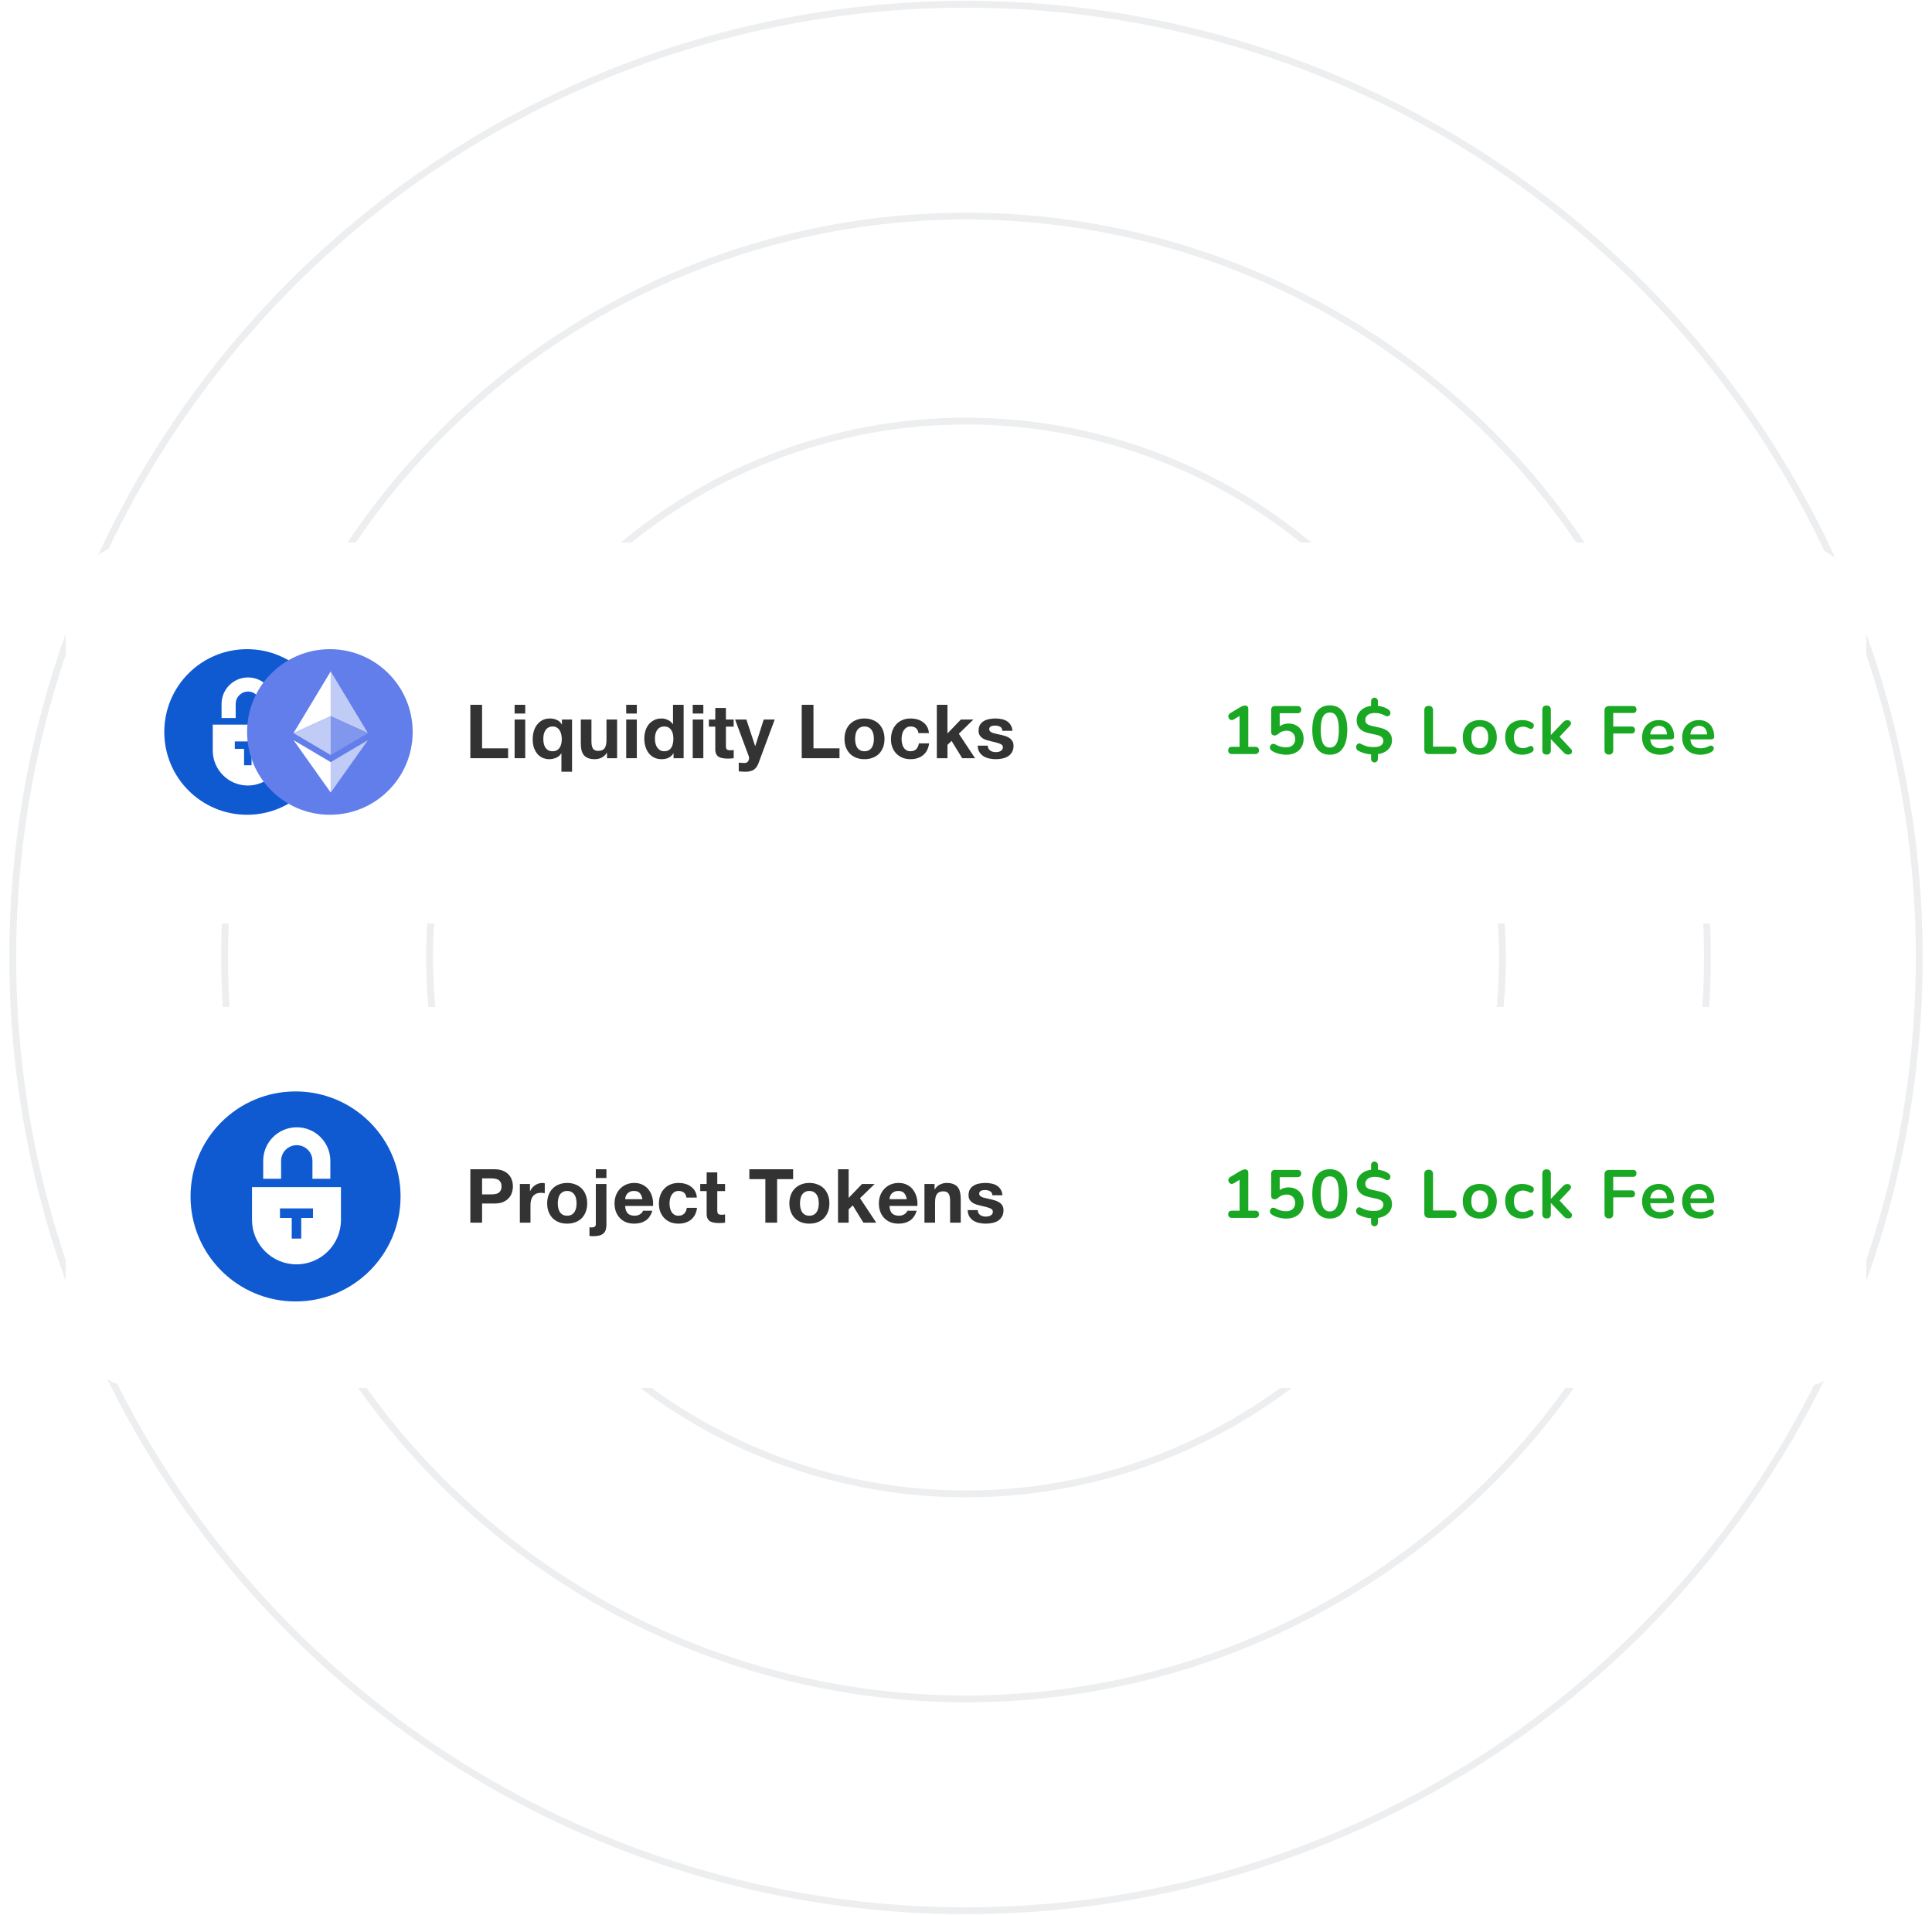 <svg width="454" height="450" viewBox="0 0 454 450" fill="none" xmlns="http://www.w3.org/2000/svg">
    <circle cx="227" cy="225" r="126.052" stroke="#EDEEF0" stroke-width="1.606"/>
    <circle cx="227" cy="225.001" r="174.225" stroke="#EDEEF0" stroke-width="1.606"/>
    <circle cx="227" cy="225" r="224.004" stroke="#EDEEF0" stroke-width="1.606"/>
    <g filter="url(#filter0_d_2870_46340)">
        <rect x="15.352" y="125.207" width="423.295" height="89.689" rx="17.546" fill="white" shape-rendering="crispEdges"/>
        <path d="M110.525 163.426V175.976H119.402V173.656H113.285V163.426H110.525Z" fill="#333333"/>
        <path d="M123.423 165.482V163.426H120.927V165.482H123.423ZM120.927 166.889V175.976H123.423V166.889H120.927Z" fill="#333333"/>
        <path d="M127.674 171.441C127.674 171.066 127.709 170.709 127.779 170.369C127.861 170.017 127.99 169.707 128.166 169.437C128.342 169.156 128.57 168.933 128.852 168.769C129.133 168.605 129.479 168.523 129.889 168.523C130.275 168.523 130.604 168.611 130.873 168.787C131.154 168.963 131.377 169.191 131.541 169.472C131.705 169.754 131.822 170.07 131.893 170.422C131.975 170.773 132.016 171.125 132.016 171.476C132.016 171.851 131.975 172.215 131.893 172.566C131.822 172.906 131.699 173.211 131.523 173.48C131.359 173.738 131.137 173.949 130.855 174.113C130.586 174.265 130.246 174.342 129.836 174.342C129.426 174.342 129.08 174.259 128.799 174.095C128.529 173.931 128.307 173.715 128.131 173.445C127.967 173.164 127.85 172.853 127.779 172.513C127.709 172.162 127.674 171.804 127.674 171.441ZM134.424 179.158V166.889H132.051V168.049H132.016C131.734 167.545 131.342 167.187 130.838 166.976C130.346 166.754 129.818 166.642 129.256 166.642C128.565 166.642 127.961 166.777 127.445 167.047C126.942 167.316 126.52 167.68 126.18 168.137C125.84 168.582 125.588 169.098 125.424 169.683C125.26 170.269 125.178 170.873 125.178 171.494C125.178 172.373 125.301 173.117 125.547 173.726C125.793 174.324 126.104 174.81 126.479 175.185C126.854 175.549 127.264 175.812 127.709 175.976C128.166 176.129 128.606 176.205 129.027 176.205C129.59 176.205 130.135 176.099 130.662 175.888C131.189 175.677 131.6 175.326 131.893 174.834H131.928V179.158H134.424Z" fill="#333333"/>
        <path d="M145.011 175.976V166.889H142.515V171.652C142.515 172.578 142.363 173.246 142.058 173.656C141.754 174.054 141.261 174.254 140.582 174.254C139.984 174.254 139.568 174.072 139.334 173.709C139.099 173.334 138.982 172.771 138.982 172.021V166.889H136.486V172.478C136.486 173.041 136.533 173.556 136.627 174.025C136.732 174.482 136.908 174.875 137.154 175.203C137.4 175.519 137.734 175.765 138.156 175.941C138.59 176.117 139.14 176.205 139.808 176.205C140.336 176.205 140.851 176.088 141.355 175.853C141.859 175.619 142.269 175.238 142.586 174.711H142.638V175.976H145.011Z" fill="#333333"/>
        <path d="M149.648 165.482V163.426H147.152V165.482H149.648ZM147.152 166.889V175.976H149.648V166.889H147.152Z" fill="#333333"/>
        <path d="M158.24 171.406C158.24 171.781 158.205 172.144 158.134 172.496C158.064 172.847 157.947 173.164 157.783 173.445C157.619 173.715 157.396 173.931 157.115 174.095C156.845 174.259 156.506 174.342 156.095 174.342C155.709 174.342 155.375 174.259 155.094 174.095C154.824 173.92 154.596 173.697 154.408 173.427C154.232 173.146 154.103 172.83 154.021 172.478C153.939 172.127 153.898 171.775 153.898 171.424C153.898 171.049 153.933 170.691 154.004 170.351C154.086 170 154.209 169.689 154.373 169.42C154.549 169.15 154.777 168.933 155.058 168.769C155.34 168.605 155.685 168.523 156.095 168.523C156.506 168.523 156.845 168.605 157.115 168.769C157.384 168.933 157.601 169.15 157.765 169.42C157.941 169.678 158.064 169.982 158.134 170.334C158.205 170.674 158.24 171.031 158.24 171.406ZM158.275 174.816V175.976H160.648V163.426H158.152V167.996H158.117C157.836 167.551 157.449 167.217 156.957 166.994C156.476 166.76 155.967 166.642 155.428 166.642C154.76 166.642 154.174 166.777 153.67 167.047C153.166 167.305 152.744 167.65 152.404 168.084C152.076 168.517 151.824 169.021 151.648 169.596C151.484 170.158 151.402 170.744 151.402 171.353C151.402 171.986 151.484 172.595 151.648 173.181C151.824 173.767 152.076 174.289 152.404 174.746C152.744 175.191 153.172 175.549 153.687 175.818C154.203 176.076 154.801 176.205 155.48 176.205C156.078 176.205 156.611 176.099 157.08 175.888C157.56 175.666 157.947 175.308 158.24 174.816H158.275Z" fill="#333333"/>
        <path d="M165.277 165.482V163.426H162.781V165.482H165.277ZM162.781 166.889V175.976H165.277V166.889H162.781Z" fill="#333333"/>
        <path d="M170.582 166.889V164.164H168.086V166.889H166.574V168.558H168.086V173.92C168.086 174.377 168.162 174.746 168.314 175.027C168.467 175.308 168.672 175.525 168.93 175.677C169.199 175.83 169.504 175.929 169.844 175.976C170.195 176.035 170.564 176.064 170.951 176.064C171.197 176.064 171.449 176.058 171.707 176.047C171.965 176.035 172.199 176.011 172.41 175.976V174.043C172.293 174.066 172.17 174.084 172.041 174.095C171.912 174.107 171.777 174.113 171.637 174.113C171.215 174.113 170.933 174.043 170.793 173.902C170.652 173.761 170.582 173.48 170.582 173.058V168.558H172.41V166.889H170.582Z" fill="#333333"/>
        <path d="M178.256 177.101L182.052 166.889H179.469L177.482 173.111H177.447L175.391 166.889H172.736L175.918 175.414C175.988 175.59 176.023 175.777 176.023 175.976C176.023 176.246 175.941 176.492 175.777 176.714C175.625 176.937 175.385 177.066 175.057 177.101C174.81 177.113 174.564 177.107 174.318 177.084C174.072 177.06 173.832 177.037 173.598 177.013V179.07C173.855 179.093 174.107 179.111 174.353 179.123C174.611 179.146 174.869 179.158 175.127 179.158C175.982 179.158 176.65 179 177.131 178.683C177.611 178.367 177.986 177.839 178.256 177.101Z" fill="#333333"/>
        <path d="M188.396 163.426V175.976H197.272V173.656H191.155V163.426H188.396Z" fill="#333333"/>
        <path d="M200.942 171.441C200.942 171.078 200.977 170.721 201.048 170.369C201.118 170.017 201.235 169.707 201.399 169.437C201.575 169.168 201.804 168.951 202.085 168.787C202.366 168.611 202.718 168.523 203.139 168.523C203.561 168.523 203.913 168.611 204.194 168.787C204.487 168.951 204.716 169.168 204.88 169.437C205.055 169.707 205.178 170.017 205.249 170.369C205.319 170.721 205.354 171.078 205.354 171.441C205.354 171.804 205.319 172.162 205.249 172.513C205.178 172.853 205.055 173.164 204.88 173.445C204.716 173.715 204.487 173.931 204.194 174.095C203.913 174.259 203.561 174.342 203.139 174.342C202.718 174.342 202.366 174.259 202.085 174.095C201.804 173.931 201.575 173.715 201.399 173.445C201.235 173.164 201.118 172.853 201.048 172.513C200.977 172.162 200.942 171.804 200.942 171.441ZM198.446 171.441C198.446 172.168 198.558 172.824 198.78 173.41C199.003 173.996 199.319 174.5 199.729 174.922C200.14 175.332 200.632 175.648 201.206 175.871C201.78 176.093 202.425 176.205 203.139 176.205C203.854 176.205 204.499 176.093 205.073 175.871C205.659 175.648 206.157 175.332 206.567 174.922C206.977 174.5 207.294 173.996 207.516 173.41C207.739 172.824 207.85 172.168 207.85 171.441C207.85 170.715 207.739 170.058 207.516 169.472C207.294 168.875 206.977 168.371 206.567 167.961C206.157 167.539 205.659 167.217 205.073 166.994C204.499 166.76 203.854 166.642 203.139 166.642C202.425 166.642 201.78 166.76 201.206 166.994C200.632 167.217 200.14 167.539 199.729 167.961C199.319 168.371 199.003 168.875 198.78 169.472C198.558 170.058 198.446 170.715 198.446 171.441Z" fill="#333333"/>
        <path d="M215.836 170.088H218.28C218.244 169.502 218.104 168.998 217.858 168.576C217.612 168.142 217.289 167.785 216.891 167.504C216.504 167.211 216.059 166.994 215.555 166.853C215.063 166.713 214.547 166.642 214.008 166.642C213.27 166.642 212.614 166.766 212.04 167.012C211.465 167.258 210.979 167.603 210.581 168.049C210.182 168.482 209.877 169.004 209.667 169.613C209.467 170.211 209.368 170.861 209.368 171.564C209.368 172.244 209.479 172.871 209.702 173.445C209.924 174.008 210.235 174.494 210.633 174.904C211.032 175.314 211.512 175.636 212.075 175.871C212.649 176.093 213.276 176.205 213.955 176.205C215.162 176.205 216.153 175.888 216.926 175.256C217.7 174.623 218.168 173.703 218.332 172.496H215.924C215.842 173.058 215.637 173.509 215.309 173.849C214.993 174.177 214.536 174.342 213.938 174.342C213.551 174.342 213.223 174.254 212.954 174.078C212.684 173.902 212.467 173.679 212.303 173.41C212.151 173.129 212.04 172.818 211.969 172.478C211.899 172.138 211.864 171.804 211.864 171.476C211.864 171.137 211.899 170.797 211.969 170.457C212.04 170.105 212.157 169.789 212.321 169.508C212.497 169.215 212.719 168.98 212.989 168.805C213.258 168.617 213.592 168.523 213.991 168.523C215.057 168.523 215.672 169.045 215.836 170.088Z" fill="#333333"/>
        <path d="M220.147 163.426V175.976H222.643V172.847L223.609 171.916L226.105 175.976H229.129L225.314 170.228L228.742 166.889H225.789L222.643 170.158V163.426H220.147Z" fill="#333333"/>
        <path d="M232.121 173.023H229.748C229.771 173.633 229.906 174.142 230.152 174.552C230.41 174.951 230.732 175.273 231.119 175.519C231.517 175.765 231.969 175.941 232.472 176.047C232.976 176.152 233.492 176.205 234.019 176.205C234.535 176.205 235.039 176.152 235.531 176.047C236.035 175.953 236.48 175.783 236.867 175.537C237.254 175.291 237.564 174.968 237.798 174.57C238.045 174.16 238.168 173.656 238.168 173.058C238.168 172.636 238.086 172.285 237.922 172.004C237.757 171.711 237.541 171.47 237.271 171.283C237.002 171.084 236.691 170.926 236.34 170.808C236 170.691 235.648 170.592 235.285 170.51C234.933 170.428 234.588 170.351 234.248 170.281C233.908 170.211 233.603 170.135 233.334 170.053C233.076 169.959 232.865 169.842 232.701 169.701C232.537 169.56 232.455 169.379 232.455 169.156C232.455 168.969 232.502 168.822 232.595 168.717C232.689 168.599 232.801 168.512 232.929 168.453C233.07 168.394 233.222 168.359 233.386 168.348C233.551 168.324 233.703 168.312 233.843 168.312C234.289 168.312 234.676 168.4 235.004 168.576C235.332 168.74 235.513 169.062 235.549 169.543H237.922C237.875 168.98 237.728 168.517 237.482 168.154C237.248 167.779 236.949 167.48 236.586 167.258C236.222 167.035 235.806 166.877 235.338 166.783C234.881 166.689 234.406 166.642 233.914 166.642C233.422 166.642 232.941 166.689 232.472 166.783C232.004 166.865 231.582 167.017 231.207 167.24C230.832 167.451 230.527 167.744 230.293 168.119C230.07 168.494 229.959 168.974 229.959 169.56C229.959 169.959 230.041 170.299 230.205 170.58C230.369 170.849 230.586 171.078 230.855 171.265C231.125 171.441 231.429 171.588 231.769 171.705C232.121 171.81 232.478 171.904 232.842 171.986C233.732 172.174 234.424 172.361 234.916 172.549C235.42 172.736 235.672 173.017 235.672 173.392C235.672 173.615 235.619 173.802 235.513 173.955C235.408 174.095 235.273 174.213 235.109 174.306C234.957 174.388 234.781 174.453 234.582 174.5C234.394 174.535 234.213 174.552 234.037 174.552C233.791 174.552 233.551 174.523 233.316 174.465C233.094 174.406 232.894 174.318 232.719 174.201C232.543 174.072 232.396 173.914 232.279 173.726C232.174 173.527 232.121 173.293 232.121 173.023Z" fill="#333333"/>
        <path d="M77.518 169.812C77.518 180.557 68.807 189.268 58.061 189.268C47.316 189.268 38.605 180.557 38.605 169.812C38.605 159.066 47.316 150.355 58.061 150.355C68.807 150.355 77.518 159.066 77.518 169.812Z" fill="#0F59D1"/>
        <path fill-rule="evenodd" clip-rule="evenodd" d="M66.475 168.092H49.994V174.156C49.994 178.707 53.683 182.397 58.234 182.397C62.786 182.397 66.475 178.707 66.475 174.156V168.092ZM55.176 172.031H61.292V173.793H59.116V177.629H57.354V173.793H55.176V172.031Z" fill="white"/>
        <path fill-rule="evenodd" clip-rule="evenodd" d="M52.066 163.22C52.066 159.785 54.851 157 58.286 157C61.721 157 64.505 159.785 64.505 163.22V166.537H61.188V163.22C61.188 161.617 59.889 160.317 58.286 160.317C56.683 160.317 55.383 161.617 55.383 163.22V166.537H52.066V163.22Z" fill="white"/>
        <path d="M96.974 169.812C96.974 180.557 88.263 189.268 77.518 189.268C66.772 189.268 58.062 180.557 58.062 169.812C58.062 159.066 66.772 150.355 77.518 150.355C88.263 150.355 96.974 159.066 96.974 169.812Z" fill="#627EEA"/>
        <path d="M77.714 166.103V155.574L68.976 170.074L77.714 166.103Z" fill="white"/>
        <path d="M77.714 175.241V166.103L68.976 170.074L77.714 175.241ZM77.714 166.103L86.454 170.074L77.714 155.574V166.103Z" fill="#C0CBF6"/>
        <path d="M77.714 166.104V175.241L86.454 170.075L77.714 166.104Z" fill="#8197EE"/>
        <path d="M77.714 176.896L68.976 171.732L77.714 184.047V176.896Z" fill="white"/>
        <path d="M86.458 171.732L77.714 176.896V184.047L86.458 171.732Z" fill="#C0CBF6"/>
        <path d="M289.496 175C289.219 175 289 174.925 288.84 174.776C288.691 174.616 288.616 174.403 288.616 174.136C288.616 173.859 288.691 173.651 288.84 173.512C289 173.373 289.219 173.304 289.496 173.304H291.288V165.448H292.28L289.928 166.872C289.725 166.989 289.533 167.037 289.352 167.016C289.181 166.984 289.032 166.909 288.904 166.792C288.787 166.664 288.707 166.515 288.664 166.344C288.621 166.173 288.632 166.003 288.696 165.832C288.771 165.651 288.909 165.501 289.112 165.384L291.32 164.056C291.533 163.928 291.747 163.821 291.96 163.736C292.173 163.64 292.371 163.592 292.552 163.592C292.776 163.592 292.963 163.656 293.112 163.784C293.261 163.901 293.336 164.099 293.336 164.376V173.304H294.968C295.245 173.304 295.459 173.373 295.608 173.512C295.768 173.651 295.848 173.859 295.848 174.136C295.848 174.413 295.768 174.627 295.608 174.776C295.459 174.925 295.245 175 294.968 175H289.496ZM302.24 175.16C301.674 175.16 301.098 175.085 300.512 174.936C299.925 174.787 299.386 174.557 298.896 174.248C298.693 174.12 298.554 173.971 298.48 173.8C298.416 173.619 298.4 173.443 298.432 173.272C298.474 173.091 298.554 172.941 298.672 172.824C298.8 172.696 298.949 172.621 299.12 172.6C299.301 172.579 299.498 172.627 299.712 172.744C300.106 172.968 300.506 173.139 300.912 173.256C301.317 173.373 301.749 173.432 302.208 173.432C302.656 173.432 303.04 173.352 303.36 173.192C303.68 173.032 303.925 172.808 304.096 172.52C304.266 172.232 304.352 171.896 304.352 171.512C304.352 170.915 304.17 170.435 303.808 170.072C303.445 169.699 302.949 169.512 302.32 169.512C301.978 169.512 301.648 169.571 301.328 169.688C301.008 169.795 300.693 169.987 300.384 170.264C300.288 170.349 300.165 170.435 300.016 170.52C299.866 170.595 299.706 170.632 299.536 170.632C299.269 170.632 299.066 170.563 298.928 170.424C298.789 170.285 298.72 170.093 298.72 169.848V164.616C298.72 164.328 298.794 164.109 298.944 163.96C299.104 163.8 299.328 163.72 299.616 163.72H304.88C305.168 163.72 305.386 163.795 305.536 163.944C305.696 164.083 305.776 164.291 305.776 164.568C305.776 164.835 305.696 165.043 305.536 165.192C305.386 165.341 305.168 165.416 304.88 165.416H300.72V169H300.192C300.469 168.627 300.837 168.339 301.296 168.136C301.754 167.933 302.256 167.832 302.8 167.832C303.514 167.832 304.133 167.987 304.656 168.296C305.189 168.595 305.6 169.016 305.888 169.56C306.186 170.093 306.336 170.717 306.336 171.432C306.336 172.168 306.17 172.819 305.84 173.384C305.509 173.939 305.034 174.376 304.416 174.696C303.808 175.005 303.082 175.16 302.24 175.16ZM312.488 175.16C311.154 175.16 310.136 174.659 309.432 173.656C308.728 172.643 308.376 171.203 308.376 169.336C308.376 168.077 308.53 167.021 308.84 166.168C309.16 165.304 309.624 164.653 310.232 164.216C310.85 163.779 311.602 163.56 312.488 163.56C313.832 163.56 314.85 164.051 315.544 165.032C316.248 166.013 316.6 167.443 316.6 169.32C316.6 170.568 316.44 171.629 316.12 172.504C315.81 173.368 315.352 174.029 314.744 174.488C314.136 174.936 313.384 175.16 312.488 175.16ZM312.488 173.48C313.213 173.48 313.746 173.144 314.088 172.472C314.44 171.8 314.616 170.749 314.616 169.32C314.616 167.891 314.44 166.856 314.088 166.216C313.746 165.565 313.213 165.24 312.488 165.24C311.773 165.24 311.24 165.565 310.888 166.216C310.536 166.856 310.36 167.891 310.36 169.32C310.36 170.749 310.536 171.8 310.888 172.472C311.24 173.144 311.773 173.48 312.488 173.48ZM322.991 176.968C322.757 176.968 322.565 176.888 322.415 176.728C322.266 176.579 322.191 176.392 322.191 176.168V174.744L322.559 175.096C321.823 175.075 321.167 174.979 320.591 174.808C320.026 174.637 319.546 174.44 319.151 174.216C318.959 174.099 318.826 173.955 318.751 173.784C318.677 173.603 318.65 173.421 318.671 173.24C318.693 173.059 318.757 172.904 318.863 172.776C318.981 172.637 319.125 172.552 319.295 172.52C319.466 172.477 319.663 172.52 319.887 172.648C320.186 172.819 320.575 172.984 321.055 173.144C321.546 173.293 322.133 173.368 322.815 173.368C323.349 173.368 323.781 173.304 324.111 173.176C324.442 173.048 324.682 172.872 324.831 172.648C324.991 172.424 325.071 172.168 325.071 171.88C325.071 171.645 325.018 171.443 324.911 171.272C324.805 171.091 324.629 170.936 324.383 170.808C324.138 170.669 323.807 170.557 323.391 170.472L321.695 170.104C320.725 169.891 319.999 169.533 319.519 169.032C319.039 168.531 318.799 167.875 318.799 167.064C318.799 166.435 318.954 165.875 319.263 165.384C319.573 164.883 320.005 164.483 320.559 164.184C321.114 163.885 321.765 163.709 322.511 163.656L322.191 163.896V162.552C322.191 162.328 322.266 162.141 322.415 161.992C322.565 161.832 322.757 161.752 322.991 161.752C323.215 161.752 323.402 161.832 323.551 161.992C323.711 162.141 323.791 162.328 323.791 162.552V163.896L323.455 163.64C323.914 163.651 324.415 163.741 324.959 163.912C325.514 164.083 325.989 164.323 326.383 164.632C326.543 164.76 326.65 164.909 326.703 165.08C326.757 165.24 326.762 165.4 326.719 165.56C326.677 165.709 326.597 165.837 326.479 165.944C326.362 166.051 326.213 166.115 326.031 166.136C325.861 166.147 325.663 166.088 325.439 165.96C325.13 165.779 324.783 165.635 324.399 165.528C324.015 165.411 323.557 165.352 323.023 165.352C322.341 165.352 321.802 165.507 321.407 165.816C321.023 166.115 320.831 166.509 320.831 167C320.831 167.363 320.949 167.656 321.183 167.88C321.418 168.093 321.818 168.264 322.383 168.392L324.127 168.776C325.151 169 325.903 169.357 326.383 169.848C326.863 170.328 327.103 170.963 327.103 171.752C327.103 172.371 326.949 172.92 326.639 173.4C326.33 173.869 325.903 174.248 325.359 174.536C324.826 174.813 324.202 174.989 323.487 175.064L323.791 174.728V176.168C323.791 176.392 323.717 176.579 323.567 176.728C323.418 176.888 323.226 176.968 322.991 176.968ZM335.741 175C335.41 175 335.154 174.909 334.973 174.728C334.791 174.536 334.701 174.275 334.701 173.944V164.712C334.701 164.371 334.786 164.115 334.957 163.944C335.138 163.763 335.394 163.672 335.725 163.672C336.055 163.672 336.306 163.763 336.477 163.944C336.658 164.115 336.749 164.371 336.749 164.712V173.256H341.389C341.677 173.256 341.895 173.331 342.045 173.48C342.205 173.629 342.285 173.843 342.285 174.12C342.285 174.397 342.205 174.616 342.045 174.776C341.895 174.925 341.677 175 341.389 175H335.741ZM347.733 175.16C346.922 175.16 346.218 174.995 345.621 174.664C345.024 174.333 344.56 173.864 344.229 173.256C343.898 172.637 343.733 171.912 343.733 171.08C343.733 170.451 343.824 169.891 344.005 169.4C344.197 168.899 344.469 168.472 344.821 168.12C345.173 167.757 345.594 167.485 346.085 167.304C346.576 167.112 347.125 167.016 347.733 167.016C348.544 167.016 349.248 167.181 349.845 167.512C350.442 167.843 350.906 168.312 351.237 168.92C351.568 169.528 351.733 170.248 351.733 171.08C351.733 171.709 351.637 172.275 351.445 172.776C351.264 173.277 350.997 173.709 350.645 174.072C350.293 174.424 349.872 174.696 349.381 174.888C348.89 175.069 348.341 175.16 347.733 175.16ZM347.733 173.64C348.128 173.64 348.474 173.544 348.773 173.352C349.072 173.16 349.301 172.877 349.461 172.504C349.632 172.12 349.717 171.645 349.717 171.08C349.717 170.227 349.536 169.592 349.173 169.176C348.81 168.749 348.33 168.536 347.733 168.536C347.338 168.536 346.992 168.632 346.693 168.824C346.394 169.005 346.16 169.288 345.989 169.672C345.829 170.045 345.749 170.515 345.749 171.08C345.749 171.923 345.93 172.563 346.293 173C346.656 173.427 347.136 173.64 347.733 173.64ZM357.75 175.16C356.928 175.16 356.214 174.995 355.606 174.664C354.998 174.323 354.528 173.843 354.198 173.224C353.867 172.605 353.702 171.88 353.702 171.048C353.702 170.419 353.792 169.859 353.974 169.368C354.166 168.867 354.438 168.445 354.79 168.104C355.142 167.752 355.568 167.485 356.07 167.304C356.571 167.112 357.131 167.016 357.75 167.016C358.102 167.016 358.48 167.064 358.886 167.16C359.302 167.256 359.691 167.416 360.054 167.64C360.224 167.747 360.336 167.875 360.39 168.024C360.443 168.173 360.454 168.328 360.422 168.488C360.39 168.637 360.32 168.771 360.214 168.888C360.118 168.995 359.995 169.064 359.846 169.096C359.696 169.117 359.531 169.08 359.35 168.984C359.115 168.845 358.875 168.744 358.63 168.68C358.384 168.605 358.15 168.568 357.926 168.568C357.574 168.568 357.264 168.627 356.998 168.744C356.731 168.851 356.502 169.011 356.31 169.224C356.128 169.427 355.99 169.683 355.894 169.992C355.798 170.301 355.75 170.659 355.75 171.064C355.75 171.853 355.936 172.477 356.31 172.936C356.694 173.384 357.232 173.608 357.926 173.608C358.15 173.608 358.379 173.576 358.614 173.512C358.859 173.448 359.104 173.347 359.35 173.208C359.531 173.112 359.691 173.08 359.83 173.112C359.979 173.144 360.102 173.219 360.198 173.336C360.294 173.443 360.352 173.576 360.374 173.736C360.395 173.885 360.374 174.035 360.31 174.184C360.256 174.333 360.15 174.456 359.99 174.552C359.638 174.765 359.264 174.92 358.87 175.016C358.475 175.112 358.102 175.16 357.75 175.16ZM363.423 175.128C363.103 175.128 362.857 175.043 362.687 174.872C362.516 174.691 362.431 174.435 362.431 174.104V164.6C362.431 164.269 362.516 164.019 362.687 163.848C362.857 163.677 363.103 163.592 363.423 163.592C363.743 163.592 363.988 163.677 364.159 163.848C364.34 164.019 364.431 164.269 364.431 164.6V170.504H364.463L367.103 167.72C367.316 167.507 367.503 167.341 367.663 167.224C367.823 167.107 368.041 167.048 368.319 167.048C368.596 167.048 368.804 167.123 368.943 167.272C369.092 167.411 369.167 167.581 369.167 167.784C369.167 167.987 369.071 168.189 368.879 168.392L366.095 171.336V170.504L369.151 173.8C369.343 174.003 369.428 174.211 369.407 174.424C369.396 174.627 369.311 174.797 369.151 174.936C368.991 175.064 368.788 175.128 368.543 175.128C368.244 175.128 368.004 175.069 367.823 174.952C367.652 174.835 367.46 174.659 367.247 174.424L364.463 171.512H364.431V174.104C364.431 174.787 364.095 175.128 363.423 175.128ZM378.101 175.128C377.77 175.128 377.509 175.037 377.317 174.856C377.135 174.664 377.045 174.392 377.045 174.04V164.808C377.045 164.456 377.135 164.189 377.317 164.008C377.509 163.816 377.781 163.72 378.133 163.72H383.717C383.994 163.72 384.202 163.789 384.341 163.928C384.479 164.067 384.549 164.264 384.549 164.52C384.549 164.787 384.479 164.995 384.341 165.144C384.202 165.283 383.994 165.352 383.717 165.352H379.093V168.536H383.381C383.647 168.536 383.85 168.605 383.989 168.744C384.138 168.883 384.213 169.08 384.213 169.336C384.213 169.603 384.138 169.811 383.989 169.96C383.85 170.099 383.647 170.168 383.381 170.168H379.093V174.04C379.093 174.765 378.762 175.128 378.101 175.128ZM390.162 175.16C389.276 175.16 388.514 174.995 387.874 174.664C387.234 174.333 386.738 173.864 386.386 173.256C386.044 172.648 385.874 171.928 385.874 171.096C385.874 170.285 386.039 169.576 386.37 168.968C386.711 168.36 387.175 167.885 387.762 167.544C388.359 167.192 389.036 167.016 389.794 167.016C390.348 167.016 390.844 167.107 391.282 167.288C391.73 167.469 392.108 167.731 392.418 168.072C392.738 168.413 392.978 168.829 393.138 169.32C393.308 169.8 393.394 170.344 393.394 170.952C393.394 171.144 393.324 171.293 393.186 171.4C393.058 171.496 392.871 171.544 392.626 171.544H387.49V170.392H391.986L391.73 170.632C391.73 170.141 391.655 169.731 391.506 169.4C391.367 169.069 391.159 168.819 390.882 168.648C390.615 168.467 390.279 168.376 389.874 168.376C389.426 168.376 389.042 168.483 388.722 168.696C388.412 168.899 388.172 169.192 388.002 169.576C387.842 169.949 387.762 170.397 387.762 170.92V171.032C387.762 171.907 387.964 172.563 388.37 173C388.786 173.427 389.394 173.64 390.194 173.64C390.471 173.64 390.78 173.608 391.122 173.544C391.474 173.469 391.804 173.347 392.114 173.176C392.338 173.048 392.535 172.995 392.706 173.016C392.876 173.027 393.01 173.085 393.106 173.192C393.212 173.299 393.276 173.432 393.298 173.592C393.319 173.741 393.287 173.896 393.202 174.056C393.127 174.216 392.994 174.355 392.802 174.472C392.428 174.707 391.996 174.883 391.506 175C391.026 175.107 390.578 175.16 390.162 175.16ZM399.584 175.16C398.698 175.16 397.936 174.995 397.296 174.664C396.656 174.333 396.16 173.864 395.808 173.256C395.466 172.648 395.296 171.928 395.296 171.096C395.296 170.285 395.461 169.576 395.792 168.968C396.133 168.36 396.597 167.885 397.184 167.544C397.781 167.192 398.458 167.016 399.216 167.016C399.77 167.016 400.266 167.107 400.704 167.288C401.152 167.469 401.53 167.731 401.84 168.072C402.16 168.413 402.4 168.829 402.56 169.32C402.73 169.8 402.816 170.344 402.816 170.952C402.816 171.144 402.746 171.293 402.608 171.4C402.48 171.496 402.293 171.544 402.048 171.544H396.912V170.392H401.408L401.152 170.632C401.152 170.141 401.077 169.731 400.928 169.4C400.789 169.069 400.581 168.819 400.304 168.648C400.037 168.467 399.701 168.376 399.296 168.376C398.848 168.376 398.464 168.483 398.144 168.696C397.834 168.899 397.594 169.192 397.424 169.576C397.264 169.949 397.184 170.397 397.184 170.92V171.032C397.184 171.907 397.386 172.563 397.792 173C398.208 173.427 398.816 173.64 399.616 173.64C399.893 173.64 400.202 173.608 400.544 173.544C400.896 173.469 401.226 173.347 401.536 173.176C401.76 173.048 401.957 172.995 402.128 173.016C402.298 173.027 402.432 173.085 402.528 173.192C402.634 173.299 402.698 173.432 402.72 173.592C402.741 173.741 402.709 173.896 402.624 174.056C402.549 174.216 402.416 174.355 402.224 174.472C401.85 174.707 401.418 174.883 400.928 175C400.448 175.107 400 175.16 399.584 175.16Z" fill="#1AA824"/>
    </g>
    <g filter="url(#filter1_d_2870_46340)">
        <rect x="15.352" y="234.352" width="423.295" height="89.689" rx="17.546" fill="white" shape-rendering="crispEdges"/>
        <path d="M113.285 278.476V274.715H115.43C115.746 274.715 116.051 274.738 116.344 274.785C116.637 274.832 116.894 274.926 117.117 275.066C117.34 275.195 117.515 275.383 117.644 275.629C117.785 275.875 117.855 276.197 117.855 276.596C117.855 276.994 117.785 277.316 117.644 277.562C117.515 277.808 117.34 278.002 117.117 278.142C116.894 278.271 116.637 278.359 116.344 278.406C116.051 278.453 115.746 278.476 115.43 278.476H113.285ZM110.525 272.57V285.121H113.285V280.621H116.185C116.971 280.621 117.638 280.51 118.189 280.287C118.74 280.053 119.185 279.748 119.525 279.373C119.877 278.998 120.129 278.57 120.281 278.09C120.445 277.598 120.527 277.099 120.527 276.596C120.527 276.08 120.445 275.582 120.281 275.101C120.129 274.621 119.877 274.193 119.525 273.818C119.185 273.443 118.74 273.145 118.189 272.922C117.638 272.687 116.971 272.57 116.185 272.57H110.525Z" fill="#333333"/>
        <path d="M122.162 276.033V285.121H124.658V281.025C124.658 280.615 124.699 280.234 124.781 279.883C124.863 279.531 124.998 279.226 125.185 278.969C125.384 278.699 125.642 278.488 125.958 278.336C126.275 278.183 126.662 278.107 127.119 278.107C127.271 278.107 127.429 278.119 127.593 278.142C127.757 278.154 127.898 278.172 128.015 278.195V275.875C127.816 275.816 127.634 275.787 127.47 275.787C127.154 275.787 126.849 275.834 126.556 275.928C126.263 276.021 125.988 276.156 125.73 276.332C125.472 276.496 125.244 276.701 125.044 276.947C124.845 277.182 124.687 277.439 124.57 277.721H124.535V276.033H122.162Z" fill="#333333"/>
        <path d="M131.075 280.586C131.075 280.222 131.11 279.865 131.181 279.513C131.251 279.162 131.368 278.851 131.532 278.582C131.708 278.312 131.936 278.096 132.218 277.931C132.499 277.756 132.851 277.668 133.272 277.668C133.694 277.668 134.046 277.756 134.327 277.931C134.62 278.096 134.849 278.312 135.013 278.582C135.188 278.851 135.311 279.162 135.382 279.513C135.452 279.865 135.487 280.222 135.487 280.586C135.487 280.949 135.452 281.306 135.382 281.658C135.311 281.998 135.188 282.308 135.013 282.59C134.849 282.859 134.62 283.076 134.327 283.24C134.046 283.404 133.694 283.486 133.272 283.486C132.851 283.486 132.499 283.404 132.218 283.24C131.936 283.076 131.708 282.859 131.532 282.59C131.368 282.308 131.251 281.998 131.181 281.658C131.11 281.306 131.075 280.949 131.075 280.586ZM128.579 280.586C128.579 281.312 128.69 281.969 128.913 282.554C129.136 283.14 129.452 283.644 129.862 284.066C130.272 284.476 130.765 284.793 131.339 285.015C131.913 285.238 132.558 285.349 133.272 285.349C133.987 285.349 134.632 285.238 135.206 285.015C135.792 284.793 136.29 284.476 136.7 284.066C137.11 283.644 137.427 283.14 137.649 282.554C137.872 281.969 137.983 281.312 137.983 280.586C137.983 279.859 137.872 279.203 137.649 278.617C137.427 278.019 137.11 277.515 136.7 277.105C136.29 276.683 135.792 276.361 135.206 276.139C134.632 275.904 133.987 275.787 133.272 275.787C132.558 275.787 131.913 275.904 131.339 276.139C130.765 276.361 130.272 276.683 129.862 277.105C129.452 277.515 129.136 278.019 128.913 278.617C128.69 279.203 128.579 279.859 128.579 280.586Z" fill="#333333"/>
        <path d="M142.506 274.627V272.57H140.01V274.627H142.506ZM138.516 286.175V288.232C138.751 288.279 139.014 288.302 139.307 288.302C139.94 288.302 140.462 288.244 140.872 288.127C141.282 288.021 141.604 287.851 141.838 287.617C142.085 287.394 142.254 287.113 142.348 286.773C142.454 286.433 142.506 286.029 142.506 285.56V276.033H140.01V285.437C140.01 285.777 139.911 285.994 139.712 286.088C139.524 286.193 139.301 286.246 139.044 286.246C138.821 286.246 138.645 286.222 138.516 286.175Z" fill="#333333"/>
        <path d="M150.967 279.601H146.906C146.918 279.426 146.953 279.226 147.012 279.004C147.082 278.781 147.194 278.57 147.346 278.371C147.51 278.172 147.721 278.008 147.979 277.879C148.248 277.738 148.582 277.668 148.981 277.668C149.59 277.668 150.041 277.832 150.334 278.16C150.639 278.488 150.85 278.969 150.967 279.601ZM146.906 281.183H153.463C153.51 280.48 153.451 279.806 153.287 279.162C153.123 278.517 152.854 277.943 152.479 277.439C152.115 276.935 151.647 276.537 151.072 276.244C150.498 275.939 149.824 275.787 149.051 275.787C148.36 275.787 147.727 275.91 147.153 276.156C146.59 276.402 146.104 276.742 145.694 277.176C145.283 277.598 144.967 278.101 144.744 278.687C144.522 279.273 144.41 279.906 144.41 280.586C144.41 281.289 144.516 281.933 144.727 282.519C144.949 283.105 145.26 283.609 145.658 284.031C146.057 284.453 146.543 284.781 147.117 285.015C147.692 285.238 148.336 285.349 149.051 285.349C150.082 285.349 150.961 285.115 151.688 284.646C152.414 284.177 152.953 283.398 153.305 282.308H151.108C151.025 282.59 150.803 282.859 150.44 283.117C150.076 283.363 149.643 283.486 149.139 283.486C148.436 283.486 147.897 283.304 147.522 282.941C147.147 282.578 146.942 281.992 146.906 281.183Z" fill="#333333"/>
        <path d="M161.306 279.232H163.75C163.715 278.646 163.574 278.142 163.328 277.721C163.082 277.287 162.759 276.93 162.361 276.648C161.974 276.355 161.529 276.139 161.025 275.998C160.533 275.857 160.017 275.787 159.478 275.787C158.74 275.787 158.084 275.91 157.51 276.156C156.935 276.402 156.449 276.748 156.051 277.193C155.652 277.627 155.348 278.148 155.137 278.758C154.937 279.355 154.838 280.006 154.838 280.709C154.838 281.388 154.949 282.015 155.172 282.59C155.394 283.152 155.705 283.638 156.103 284.049C156.502 284.459 156.982 284.781 157.545 285.015C158.119 285.238 158.746 285.349 159.426 285.349C160.633 285.349 161.623 285.033 162.396 284.4C163.17 283.767 163.638 282.847 163.802 281.64H161.394C161.312 282.203 161.107 282.654 160.779 282.994C160.463 283.322 160.006 283.486 159.408 283.486C159.021 283.486 158.693 283.398 158.424 283.222C158.154 283.047 157.937 282.824 157.773 282.554C157.621 282.273 157.51 281.963 157.439 281.623C157.369 281.283 157.334 280.949 157.334 280.621C157.334 280.281 157.369 279.941 157.439 279.601C157.51 279.25 157.627 278.933 157.791 278.652C157.967 278.359 158.189 278.125 158.459 277.949C158.728 277.762 159.062 277.668 159.461 277.668C160.527 277.668 161.142 278.189 161.306 279.232Z" fill="#333333"/>
        <path d="M168.552 276.033V273.309H166.056V276.033H164.545V277.703H166.056V283.064C166.056 283.521 166.132 283.89 166.285 284.172C166.437 284.453 166.642 284.67 166.9 284.822C167.169 284.974 167.474 285.074 167.814 285.121C168.166 285.179 168.535 285.209 168.921 285.209C169.167 285.209 169.419 285.203 169.677 285.191C169.935 285.179 170.169 285.156 170.38 285.121V283.187C170.263 283.211 170.14 283.228 170.011 283.24C169.882 283.252 169.748 283.258 169.607 283.258C169.185 283.258 168.904 283.187 168.763 283.047C168.623 282.906 168.552 282.625 168.552 282.203V277.703H170.38V276.033H168.552Z" fill="#333333"/>
        <path d="M179.853 274.891V285.121H182.612V274.891H186.374V272.57H176.091V274.891H179.853Z" fill="#333333"/>
        <path d="M187.991 280.586C187.991 280.222 188.026 279.865 188.097 279.513C188.167 279.162 188.284 278.851 188.448 278.582C188.624 278.312 188.852 278.096 189.134 277.931C189.415 277.756 189.766 277.668 190.188 277.668C190.61 277.668 190.962 277.756 191.243 277.931C191.536 278.096 191.764 278.312 191.928 278.582C192.104 278.851 192.227 279.162 192.298 279.513C192.368 279.865 192.403 280.222 192.403 280.586C192.403 280.949 192.368 281.306 192.298 281.658C192.227 281.998 192.104 282.308 191.928 282.59C191.764 282.859 191.536 283.076 191.243 283.24C190.962 283.404 190.61 283.486 190.188 283.486C189.766 283.486 189.415 283.404 189.134 283.24C188.852 283.076 188.624 282.859 188.448 282.59C188.284 282.308 188.167 281.998 188.097 281.658C188.026 281.306 187.991 280.949 187.991 280.586ZM185.495 280.586C185.495 281.312 185.606 281.969 185.829 282.554C186.052 283.14 186.368 283.644 186.778 284.066C187.188 284.476 187.681 284.793 188.255 285.015C188.829 285.238 189.473 285.349 190.188 285.349C190.903 285.349 191.548 285.238 192.122 285.015C192.708 284.793 193.206 284.476 193.616 284.066C194.026 283.644 194.342 283.14 194.565 282.554C194.788 281.969 194.899 281.312 194.899 280.586C194.899 279.859 194.788 279.203 194.565 278.617C194.342 278.019 194.026 277.515 193.616 277.105C193.206 276.683 192.708 276.361 192.122 276.139C191.548 275.904 190.903 275.787 190.188 275.787C189.473 275.787 188.829 275.904 188.255 276.139C187.681 276.361 187.188 276.683 186.778 277.105C186.368 277.515 186.052 278.019 185.829 278.617C185.606 279.203 185.495 279.859 185.495 280.586Z" fill="#333333"/>
        <path d="M196.926 272.57V285.121H199.422V281.992L200.389 281.06L202.885 285.121H205.908L202.094 279.373L205.522 276.033H202.569L199.422 279.303V272.57H196.926Z" fill="#333333"/>
        <path d="M213.084 279.601H209.024C209.035 279.426 209.07 279.226 209.129 279.004C209.199 278.781 209.311 278.57 209.463 278.371C209.627 278.172 209.838 278.008 210.096 277.879C210.365 277.738 210.699 277.668 211.098 277.668C211.707 277.668 212.158 277.832 212.451 278.16C212.756 278.488 212.967 278.969 213.084 279.601ZM209.024 281.183H215.58C215.627 280.48 215.568 279.806 215.404 279.162C215.24 278.517 214.971 277.943 214.596 277.439C214.232 276.935 213.764 276.537 213.189 276.244C212.615 275.939 211.941 275.787 211.168 275.787C210.477 275.787 209.844 275.91 209.27 276.156C208.707 276.402 208.221 276.742 207.811 277.176C207.401 277.598 207.084 278.101 206.862 278.687C206.639 279.273 206.528 279.906 206.528 280.586C206.528 281.289 206.633 281.933 206.844 282.519C207.067 283.105 207.377 283.609 207.776 284.031C208.174 284.453 208.66 284.781 209.234 285.015C209.809 285.238 210.453 285.349 211.168 285.349C212.199 285.349 213.078 285.115 213.805 284.646C214.531 284.177 215.07 283.398 215.422 282.308H213.225C213.143 282.59 212.92 282.859 212.557 283.117C212.193 283.363 211.76 283.486 211.256 283.486C210.553 283.486 210.014 283.304 209.639 282.941C209.264 282.578 209.059 281.992 209.024 281.183Z" fill="#333333"/>
        <path d="M217.236 276.033V285.121H219.732V280.357C219.732 279.431 219.885 278.769 220.189 278.371C220.494 277.961 220.986 277.756 221.666 277.756C222.263 277.756 222.679 277.943 222.914 278.318C223.148 278.681 223.265 279.238 223.265 279.988V285.121H225.761V279.531C225.761 278.969 225.709 278.459 225.603 278.002C225.509 277.533 225.339 277.141 225.093 276.824C224.847 276.496 224.507 276.244 224.074 276.068C223.652 275.881 223.107 275.787 222.439 275.787C221.912 275.787 221.396 275.91 220.892 276.156C220.388 276.391 219.978 276.771 219.662 277.299H219.609V276.033H217.236Z" fill="#333333"/>
        <path d="M229.765 282.168H227.392C227.416 282.777 227.55 283.287 227.796 283.697C228.054 284.095 228.376 284.418 228.763 284.664C229.162 284.91 229.613 285.086 230.117 285.191C230.62 285.297 231.136 285.349 231.663 285.349C232.179 285.349 232.683 285.297 233.175 285.191C233.679 285.097 234.124 284.927 234.511 284.681C234.898 284.435 235.208 284.113 235.443 283.715C235.689 283.304 235.812 282.801 235.812 282.203C235.812 281.781 235.73 281.429 235.566 281.148C235.402 280.855 235.185 280.615 234.915 280.428C234.646 280.228 234.335 280.07 233.984 279.953C233.644 279.836 233.292 279.736 232.929 279.654C232.577 279.572 232.232 279.496 231.892 279.426C231.552 279.355 231.247 279.279 230.978 279.197C230.72 279.103 230.509 278.986 230.345 278.846C230.181 278.705 230.099 278.523 230.099 278.301C230.099 278.113 230.146 277.967 230.24 277.861C230.333 277.744 230.445 277.656 230.574 277.598C230.714 277.539 230.867 277.504 231.031 277.492C231.195 277.469 231.347 277.457 231.488 277.457C231.933 277.457 232.32 277.545 232.648 277.721C232.976 277.885 233.158 278.207 233.193 278.687H235.566C235.519 278.125 235.372 277.662 235.126 277.299C234.892 276.924 234.593 276.625 234.23 276.402C233.867 276.18 233.451 276.021 232.982 275.928C232.525 275.834 232.05 275.787 231.558 275.787C231.066 275.787 230.585 275.834 230.117 275.928C229.648 276.01 229.226 276.162 228.851 276.385C228.476 276.596 228.171 276.889 227.937 277.264C227.714 277.639 227.603 278.119 227.603 278.705C227.603 279.103 227.685 279.443 227.849 279.724C228.013 279.994 228.23 280.222 228.499 280.41C228.769 280.586 229.074 280.732 229.414 280.849C229.765 280.955 230.122 281.049 230.486 281.131C231.376 281.318 232.068 281.506 232.56 281.693C233.064 281.881 233.316 282.162 233.316 282.537C233.316 282.759 233.263 282.947 233.158 283.099C233.052 283.24 232.917 283.357 232.753 283.451C232.601 283.533 232.425 283.597 232.226 283.644C232.038 283.679 231.857 283.697 231.681 283.697C231.435 283.697 231.195 283.668 230.96 283.609C230.738 283.55 230.538 283.463 230.363 283.345C230.187 283.217 230.04 283.058 229.923 282.871C229.818 282.672 229.765 282.437 229.765 282.168Z" fill="#333333"/>
        <path d="M94.128 278.958C94.128 292.586 83.08 303.634 69.451 303.634C55.823 303.634 44.775 292.586 44.775 278.958C44.775 265.329 55.823 254.281 69.451 254.281C83.08 254.281 94.128 265.329 94.128 278.958Z" fill="#0F59D1"/>
        <path fill-rule="evenodd" clip-rule="evenodd" d="M80.123 276.773H59.22V284.464C59.22 290.237 63.899 294.916 69.671 294.916C75.444 294.916 80.123 290.237 80.123 284.464V276.773ZM65.793 281.769H73.549V284.004H70.789V288.869H68.554V284.004H65.793V281.769Z" fill="white"/>
        <path fill-rule="evenodd" clip-rule="evenodd" d="M61.849 270.595C61.849 266.239 65.381 262.707 69.737 262.707C74.094 262.707 77.626 266.239 77.626 270.595V274.802H73.418V270.595C73.418 268.562 71.77 266.914 69.737 266.914C67.704 266.914 66.056 268.562 66.056 270.595V274.802H61.849V270.595Z" fill="white"/>
        <path d="M289.496 284C289.219 284 289 283.925 288.84 283.776C288.691 283.616 288.616 283.403 288.616 283.136C288.616 282.859 288.691 282.651 288.84 282.512C289 282.373 289.219 282.304 289.496 282.304H291.288V274.448H292.28L289.928 275.872C289.725 275.989 289.533 276.037 289.352 276.016C289.181 275.984 289.032 275.909 288.904 275.792C288.787 275.664 288.707 275.515 288.664 275.344C288.621 275.173 288.632 275.003 288.696 274.832C288.771 274.651 288.909 274.501 289.112 274.384L291.32 273.056C291.533 272.928 291.747 272.821 291.96 272.736C292.173 272.64 292.371 272.592 292.552 272.592C292.776 272.592 292.963 272.656 293.112 272.784C293.261 272.901 293.336 273.099 293.336 273.376V282.304H294.968C295.245 282.304 295.459 282.373 295.608 282.512C295.768 282.651 295.848 282.859 295.848 283.136C295.848 283.413 295.768 283.627 295.608 283.776C295.459 283.925 295.245 284 294.968 284H289.496ZM302.24 284.16C301.674 284.16 301.098 284.085 300.512 283.936C299.925 283.787 299.386 283.557 298.896 283.248C298.693 283.12 298.554 282.971 298.48 282.8C298.416 282.619 298.4 282.443 298.432 282.272C298.474 282.091 298.554 281.941 298.672 281.824C298.8 281.696 298.949 281.621 299.12 281.6C299.301 281.579 299.498 281.627 299.712 281.744C300.106 281.968 300.506 282.139 300.912 282.256C301.317 282.373 301.749 282.432 302.208 282.432C302.656 282.432 303.04 282.352 303.36 282.192C303.68 282.032 303.925 281.808 304.096 281.52C304.266 281.232 304.352 280.896 304.352 280.512C304.352 279.915 304.17 279.435 303.808 279.072C303.445 278.699 302.949 278.512 302.32 278.512C301.978 278.512 301.648 278.571 301.328 278.688C301.008 278.795 300.693 278.987 300.384 279.264C300.288 279.349 300.165 279.435 300.016 279.52C299.866 279.595 299.706 279.632 299.536 279.632C299.269 279.632 299.066 279.563 298.928 279.424C298.789 279.285 298.72 279.093 298.72 278.848V273.616C298.72 273.328 298.794 273.109 298.944 272.96C299.104 272.8 299.328 272.72 299.616 272.72H304.88C305.168 272.72 305.386 272.795 305.536 272.944C305.696 273.083 305.776 273.291 305.776 273.568C305.776 273.835 305.696 274.043 305.536 274.192C305.386 274.341 305.168 274.416 304.88 274.416H300.72V278H300.192C300.469 277.627 300.837 277.339 301.296 277.136C301.754 276.933 302.256 276.832 302.8 276.832C303.514 276.832 304.133 276.987 304.656 277.296C305.189 277.595 305.6 278.016 305.888 278.56C306.186 279.093 306.336 279.717 306.336 280.432C306.336 281.168 306.17 281.819 305.84 282.384C305.509 282.939 305.034 283.376 304.416 283.696C303.808 284.005 303.082 284.16 302.24 284.16ZM312.488 284.16C311.154 284.16 310.136 283.659 309.432 282.656C308.728 281.643 308.376 280.203 308.376 278.336C308.376 277.077 308.53 276.021 308.84 275.168C309.16 274.304 309.624 273.653 310.232 273.216C310.85 272.779 311.602 272.56 312.488 272.56C313.832 272.56 314.85 273.051 315.544 274.032C316.248 275.013 316.6 276.443 316.6 278.32C316.6 279.568 316.44 280.629 316.12 281.504C315.81 282.368 315.352 283.029 314.744 283.488C314.136 283.936 313.384 284.16 312.488 284.16ZM312.488 282.48C313.213 282.48 313.746 282.144 314.088 281.472C314.44 280.8 314.616 279.749 314.616 278.32C314.616 276.891 314.44 275.856 314.088 275.216C313.746 274.565 313.213 274.24 312.488 274.24C311.773 274.24 311.24 274.565 310.888 275.216C310.536 275.856 310.36 276.891 310.36 278.32C310.36 279.749 310.536 280.8 310.888 281.472C311.24 282.144 311.773 282.48 312.488 282.48ZM322.991 285.968C322.757 285.968 322.565 285.888 322.415 285.728C322.266 285.579 322.191 285.392 322.191 285.168V283.744L322.559 284.096C321.823 284.075 321.167 283.979 320.591 283.808C320.026 283.637 319.546 283.44 319.151 283.216C318.959 283.099 318.826 282.955 318.751 282.784C318.677 282.603 318.65 282.421 318.671 282.24C318.693 282.059 318.757 281.904 318.863 281.776C318.981 281.637 319.125 281.552 319.295 281.52C319.466 281.477 319.663 281.52 319.887 281.648C320.186 281.819 320.575 281.984 321.055 282.144C321.546 282.293 322.133 282.368 322.815 282.368C323.349 282.368 323.781 282.304 324.111 282.176C324.442 282.048 324.682 281.872 324.831 281.648C324.991 281.424 325.071 281.168 325.071 280.88C325.071 280.645 325.018 280.443 324.911 280.272C324.805 280.091 324.629 279.936 324.383 279.808C324.138 279.669 323.807 279.557 323.391 279.472L321.695 279.104C320.725 278.891 319.999 278.533 319.519 278.032C319.039 277.531 318.799 276.875 318.799 276.064C318.799 275.435 318.954 274.875 319.263 274.384C319.573 273.883 320.005 273.483 320.559 273.184C321.114 272.885 321.765 272.709 322.511 272.656L322.191 272.896V271.552C322.191 271.328 322.266 271.141 322.415 270.992C322.565 270.832 322.757 270.752 322.991 270.752C323.215 270.752 323.402 270.832 323.551 270.992C323.711 271.141 323.791 271.328 323.791 271.552V272.896L323.455 272.64C323.914 272.651 324.415 272.741 324.959 272.912C325.514 273.083 325.989 273.323 326.383 273.632C326.543 273.76 326.65 273.909 326.703 274.08C326.757 274.24 326.762 274.4 326.719 274.56C326.677 274.709 326.597 274.837 326.479 274.944C326.362 275.051 326.213 275.115 326.031 275.136C325.861 275.147 325.663 275.088 325.439 274.96C325.13 274.779 324.783 274.635 324.399 274.528C324.015 274.411 323.557 274.352 323.023 274.352C322.341 274.352 321.802 274.507 321.407 274.816C321.023 275.115 320.831 275.509 320.831 276C320.831 276.363 320.949 276.656 321.183 276.88C321.418 277.093 321.818 277.264 322.383 277.392L324.127 277.776C325.151 278 325.903 278.357 326.383 278.848C326.863 279.328 327.103 279.963 327.103 280.752C327.103 281.371 326.949 281.92 326.639 282.4C326.33 282.869 325.903 283.248 325.359 283.536C324.826 283.813 324.202 283.989 323.487 284.064L323.791 283.728V285.168C323.791 285.392 323.717 285.579 323.567 285.728C323.418 285.888 323.226 285.968 322.991 285.968ZM335.741 284C335.41 284 335.154 283.909 334.973 283.728C334.791 283.536 334.701 283.275 334.701 282.944V273.712C334.701 273.371 334.786 273.115 334.957 272.944C335.138 272.763 335.394 272.672 335.725 272.672C336.055 272.672 336.306 272.763 336.477 272.944C336.658 273.115 336.749 273.371 336.749 273.712V282.256H341.389C341.677 282.256 341.895 282.331 342.045 282.48C342.205 282.629 342.285 282.843 342.285 283.12C342.285 283.397 342.205 283.616 342.045 283.776C341.895 283.925 341.677 284 341.389 284H335.741ZM347.733 284.16C346.922 284.16 346.218 283.995 345.621 283.664C345.024 283.333 344.56 282.864 344.229 282.256C343.898 281.637 343.733 280.912 343.733 280.08C343.733 279.451 343.824 278.891 344.005 278.4C344.197 277.899 344.469 277.472 344.821 277.12C345.173 276.757 345.594 276.485 346.085 276.304C346.576 276.112 347.125 276.016 347.733 276.016C348.544 276.016 349.248 276.181 349.845 276.512C350.442 276.843 350.906 277.312 351.237 277.92C351.568 278.528 351.733 279.248 351.733 280.08C351.733 280.709 351.637 281.275 351.445 281.776C351.264 282.277 350.997 282.709 350.645 283.072C350.293 283.424 349.872 283.696 349.381 283.888C348.89 284.069 348.341 284.16 347.733 284.16ZM347.733 282.64C348.128 282.64 348.474 282.544 348.773 282.352C349.072 282.16 349.301 281.877 349.461 281.504C349.632 281.12 349.717 280.645 349.717 280.08C349.717 279.227 349.536 278.592 349.173 278.176C348.81 277.749 348.33 277.536 347.733 277.536C347.338 277.536 346.992 277.632 346.693 277.824C346.394 278.005 346.16 278.288 345.989 278.672C345.829 279.045 345.749 279.515 345.749 280.08C345.749 280.923 345.93 281.563 346.293 282C346.656 282.427 347.136 282.64 347.733 282.64ZM357.75 284.16C356.928 284.16 356.214 283.995 355.606 283.664C354.998 283.323 354.528 282.843 354.198 282.224C353.867 281.605 353.702 280.88 353.702 280.048C353.702 279.419 353.792 278.859 353.974 278.368C354.166 277.867 354.438 277.445 354.79 277.104C355.142 276.752 355.568 276.485 356.07 276.304C356.571 276.112 357.131 276.016 357.75 276.016C358.102 276.016 358.48 276.064 358.886 276.16C359.302 276.256 359.691 276.416 360.054 276.64C360.224 276.747 360.336 276.875 360.39 277.024C360.443 277.173 360.454 277.328 360.422 277.488C360.39 277.637 360.32 277.771 360.214 277.888C360.118 277.995 359.995 278.064 359.846 278.096C359.696 278.117 359.531 278.08 359.35 277.984C359.115 277.845 358.875 277.744 358.63 277.68C358.384 277.605 358.15 277.568 357.926 277.568C357.574 277.568 357.264 277.627 356.998 277.744C356.731 277.851 356.502 278.011 356.31 278.224C356.128 278.427 355.99 278.683 355.894 278.992C355.798 279.301 355.75 279.659 355.75 280.064C355.75 280.853 355.936 281.477 356.31 281.936C356.694 282.384 357.232 282.608 357.926 282.608C358.15 282.608 358.379 282.576 358.614 282.512C358.859 282.448 359.104 282.347 359.35 282.208C359.531 282.112 359.691 282.08 359.83 282.112C359.979 282.144 360.102 282.219 360.198 282.336C360.294 282.443 360.352 282.576 360.374 282.736C360.395 282.885 360.374 283.035 360.31 283.184C360.256 283.333 360.15 283.456 359.99 283.552C359.638 283.765 359.264 283.92 358.87 284.016C358.475 284.112 358.102 284.16 357.75 284.16ZM363.423 284.128C363.103 284.128 362.857 284.043 362.687 283.872C362.516 283.691 362.431 283.435 362.431 283.104V273.6C362.431 273.269 362.516 273.019 362.687 272.848C362.857 272.677 363.103 272.592 363.423 272.592C363.743 272.592 363.988 272.677 364.159 272.848C364.34 273.019 364.431 273.269 364.431 273.6V279.504H364.463L367.103 276.72C367.316 276.507 367.503 276.341 367.663 276.224C367.823 276.107 368.041 276.048 368.319 276.048C368.596 276.048 368.804 276.123 368.943 276.272C369.092 276.411 369.167 276.581 369.167 276.784C369.167 276.987 369.071 277.189 368.879 277.392L366.095 280.336V279.504L369.151 282.8C369.343 283.003 369.428 283.211 369.407 283.424C369.396 283.627 369.311 283.797 369.151 283.936C368.991 284.064 368.788 284.128 368.543 284.128C368.244 284.128 368.004 284.069 367.823 283.952C367.652 283.835 367.46 283.659 367.247 283.424L364.463 280.512H364.431V283.104C364.431 283.787 364.095 284.128 363.423 284.128ZM378.101 284.128C377.77 284.128 377.509 284.037 377.317 283.856C377.135 283.664 377.045 283.392 377.045 283.04V273.808C377.045 273.456 377.135 273.189 377.317 273.008C377.509 272.816 377.781 272.72 378.133 272.72H383.717C383.994 272.72 384.202 272.789 384.341 272.928C384.479 273.067 384.549 273.264 384.549 273.52C384.549 273.787 384.479 273.995 384.341 274.144C384.202 274.283 383.994 274.352 383.717 274.352H379.093V277.536H383.381C383.647 277.536 383.85 277.605 383.989 277.744C384.138 277.883 384.213 278.08 384.213 278.336C384.213 278.603 384.138 278.811 383.989 278.96C383.85 279.099 383.647 279.168 383.381 279.168H379.093V283.04C379.093 283.765 378.762 284.128 378.101 284.128ZM390.162 284.16C389.276 284.16 388.514 283.995 387.874 283.664C387.234 283.333 386.738 282.864 386.386 282.256C386.044 281.648 385.874 280.928 385.874 280.096C385.874 279.285 386.039 278.576 386.37 277.968C386.711 277.36 387.175 276.885 387.762 276.544C388.359 276.192 389.036 276.016 389.794 276.016C390.348 276.016 390.844 276.107 391.282 276.288C391.73 276.469 392.108 276.731 392.418 277.072C392.738 277.413 392.978 277.829 393.138 278.32C393.308 278.8 393.394 279.344 393.394 279.952C393.394 280.144 393.324 280.293 393.186 280.4C393.058 280.496 392.871 280.544 392.626 280.544H387.49V279.392H391.986L391.73 279.632C391.73 279.141 391.655 278.731 391.506 278.4C391.367 278.069 391.159 277.819 390.882 277.648C390.615 277.467 390.279 277.376 389.874 277.376C389.426 277.376 389.042 277.483 388.722 277.696C388.412 277.899 388.172 278.192 388.002 278.576C387.842 278.949 387.762 279.397 387.762 279.92V280.032C387.762 280.907 387.964 281.563 388.37 282C388.786 282.427 389.394 282.64 390.194 282.64C390.471 282.64 390.78 282.608 391.122 282.544C391.474 282.469 391.804 282.347 392.114 282.176C392.338 282.048 392.535 281.995 392.706 282.016C392.876 282.027 393.01 282.085 393.106 282.192C393.212 282.299 393.276 282.432 393.298 282.592C393.319 282.741 393.287 282.896 393.202 283.056C393.127 283.216 392.994 283.355 392.802 283.472C392.428 283.707 391.996 283.883 391.506 284C391.026 284.107 390.578 284.16 390.162 284.16ZM399.584 284.16C398.698 284.16 397.936 283.995 397.296 283.664C396.656 283.333 396.16 282.864 395.808 282.256C395.466 281.648 395.296 280.928 395.296 280.096C395.296 279.285 395.461 278.576 395.792 277.968C396.133 277.36 396.597 276.885 397.184 276.544C397.781 276.192 398.458 276.016 399.216 276.016C399.77 276.016 400.266 276.107 400.704 276.288C401.152 276.469 401.53 276.731 401.84 277.072C402.16 277.413 402.4 277.829 402.56 278.32C402.73 278.8 402.816 279.344 402.816 279.952C402.816 280.144 402.746 280.293 402.608 280.4C402.48 280.496 402.293 280.544 402.048 280.544H396.912V279.392H401.408L401.152 279.632C401.152 279.141 401.077 278.731 400.928 278.4C400.789 278.069 400.581 277.819 400.304 277.648C400.037 277.467 399.701 277.376 399.296 277.376C398.848 277.376 398.464 277.483 398.144 277.696C397.834 277.899 397.594 278.192 397.424 278.576C397.264 278.949 397.184 279.397 397.184 279.92V280.032C397.184 280.907 397.386 281.563 397.792 282C398.208 282.427 398.816 282.64 399.616 282.64C399.893 282.64 400.202 282.608 400.544 282.544C400.896 282.469 401.226 282.347 401.536 282.176C401.76 282.048 401.957 281.995 402.128 282.016C402.298 282.027 402.432 282.085 402.528 282.192C402.634 282.299 402.698 282.432 402.72 282.592C402.741 282.741 402.709 282.896 402.624 283.056C402.549 283.216 402.416 283.355 402.224 283.472C401.85 283.707 401.418 283.883 400.928 284C400.448 284.107 400 284.16 399.584 284.16Z" fill="#1AA824"/>
    </g>
    <defs>
        <filter id="filter0_d_2870_46340" x="-0" y="112.048" width="454" height="120.395" filterUnits="userSpaceOnUse" color-interpolation-filters="sRGB">
            <feFlood flood-opacity="0" result="BackgroundImageFix"/>
            <feColorMatrix in="SourceAlpha" type="matrix" values="0 0 0 0 0 0 0 0 0 0 0 0 0 0 0 0 0 0 127 0" result="hardAlpha"/>
            <feOffset dy="2.193"/>
            <feGaussianBlur stdDeviation="7.676"/>
            <feComposite in2="hardAlpha" operator="out"/>
            <feColorMatrix type="matrix" values="0 0 0 0 0.882 0 0 0 0 0.895 0 0 0 0 0.926 0 0 0 1 0"/>
            <feBlend mode="normal" in2="BackgroundImageFix" result="effect1_dropShadow_2870_46340"/>
            <feBlend mode="normal" in="SourceGraphic" in2="effect1_dropShadow_2870_46340" result="shape"/>
        </filter>
        <filter id="filter1_d_2870_46340" x="-0" y="221.192" width="454" height="120.395" filterUnits="userSpaceOnUse" color-interpolation-filters="sRGB">
            <feFlood flood-opacity="0" result="BackgroundImageFix"/>
            <feColorMatrix in="SourceAlpha" type="matrix" values="0 0 0 0 0 0 0 0 0 0 0 0 0 0 0 0 0 0 127 0" result="hardAlpha"/>
            <feOffset dy="2.193"/>
            <feGaussianBlur stdDeviation="7.676"/>
            <feComposite in2="hardAlpha" operator="out"/>
            <feColorMatrix type="matrix" values="0 0 0 0 0.882 0 0 0 0 0.895 0 0 0 0 0.926 0 0 0 1 0"/>
            <feBlend mode="normal" in2="BackgroundImageFix" result="effect1_dropShadow_2870_46340"/>
            <feBlend mode="normal" in="SourceGraphic" in2="effect1_dropShadow_2870_46340" result="shape"/>
        </filter>
    </defs>
</svg>
